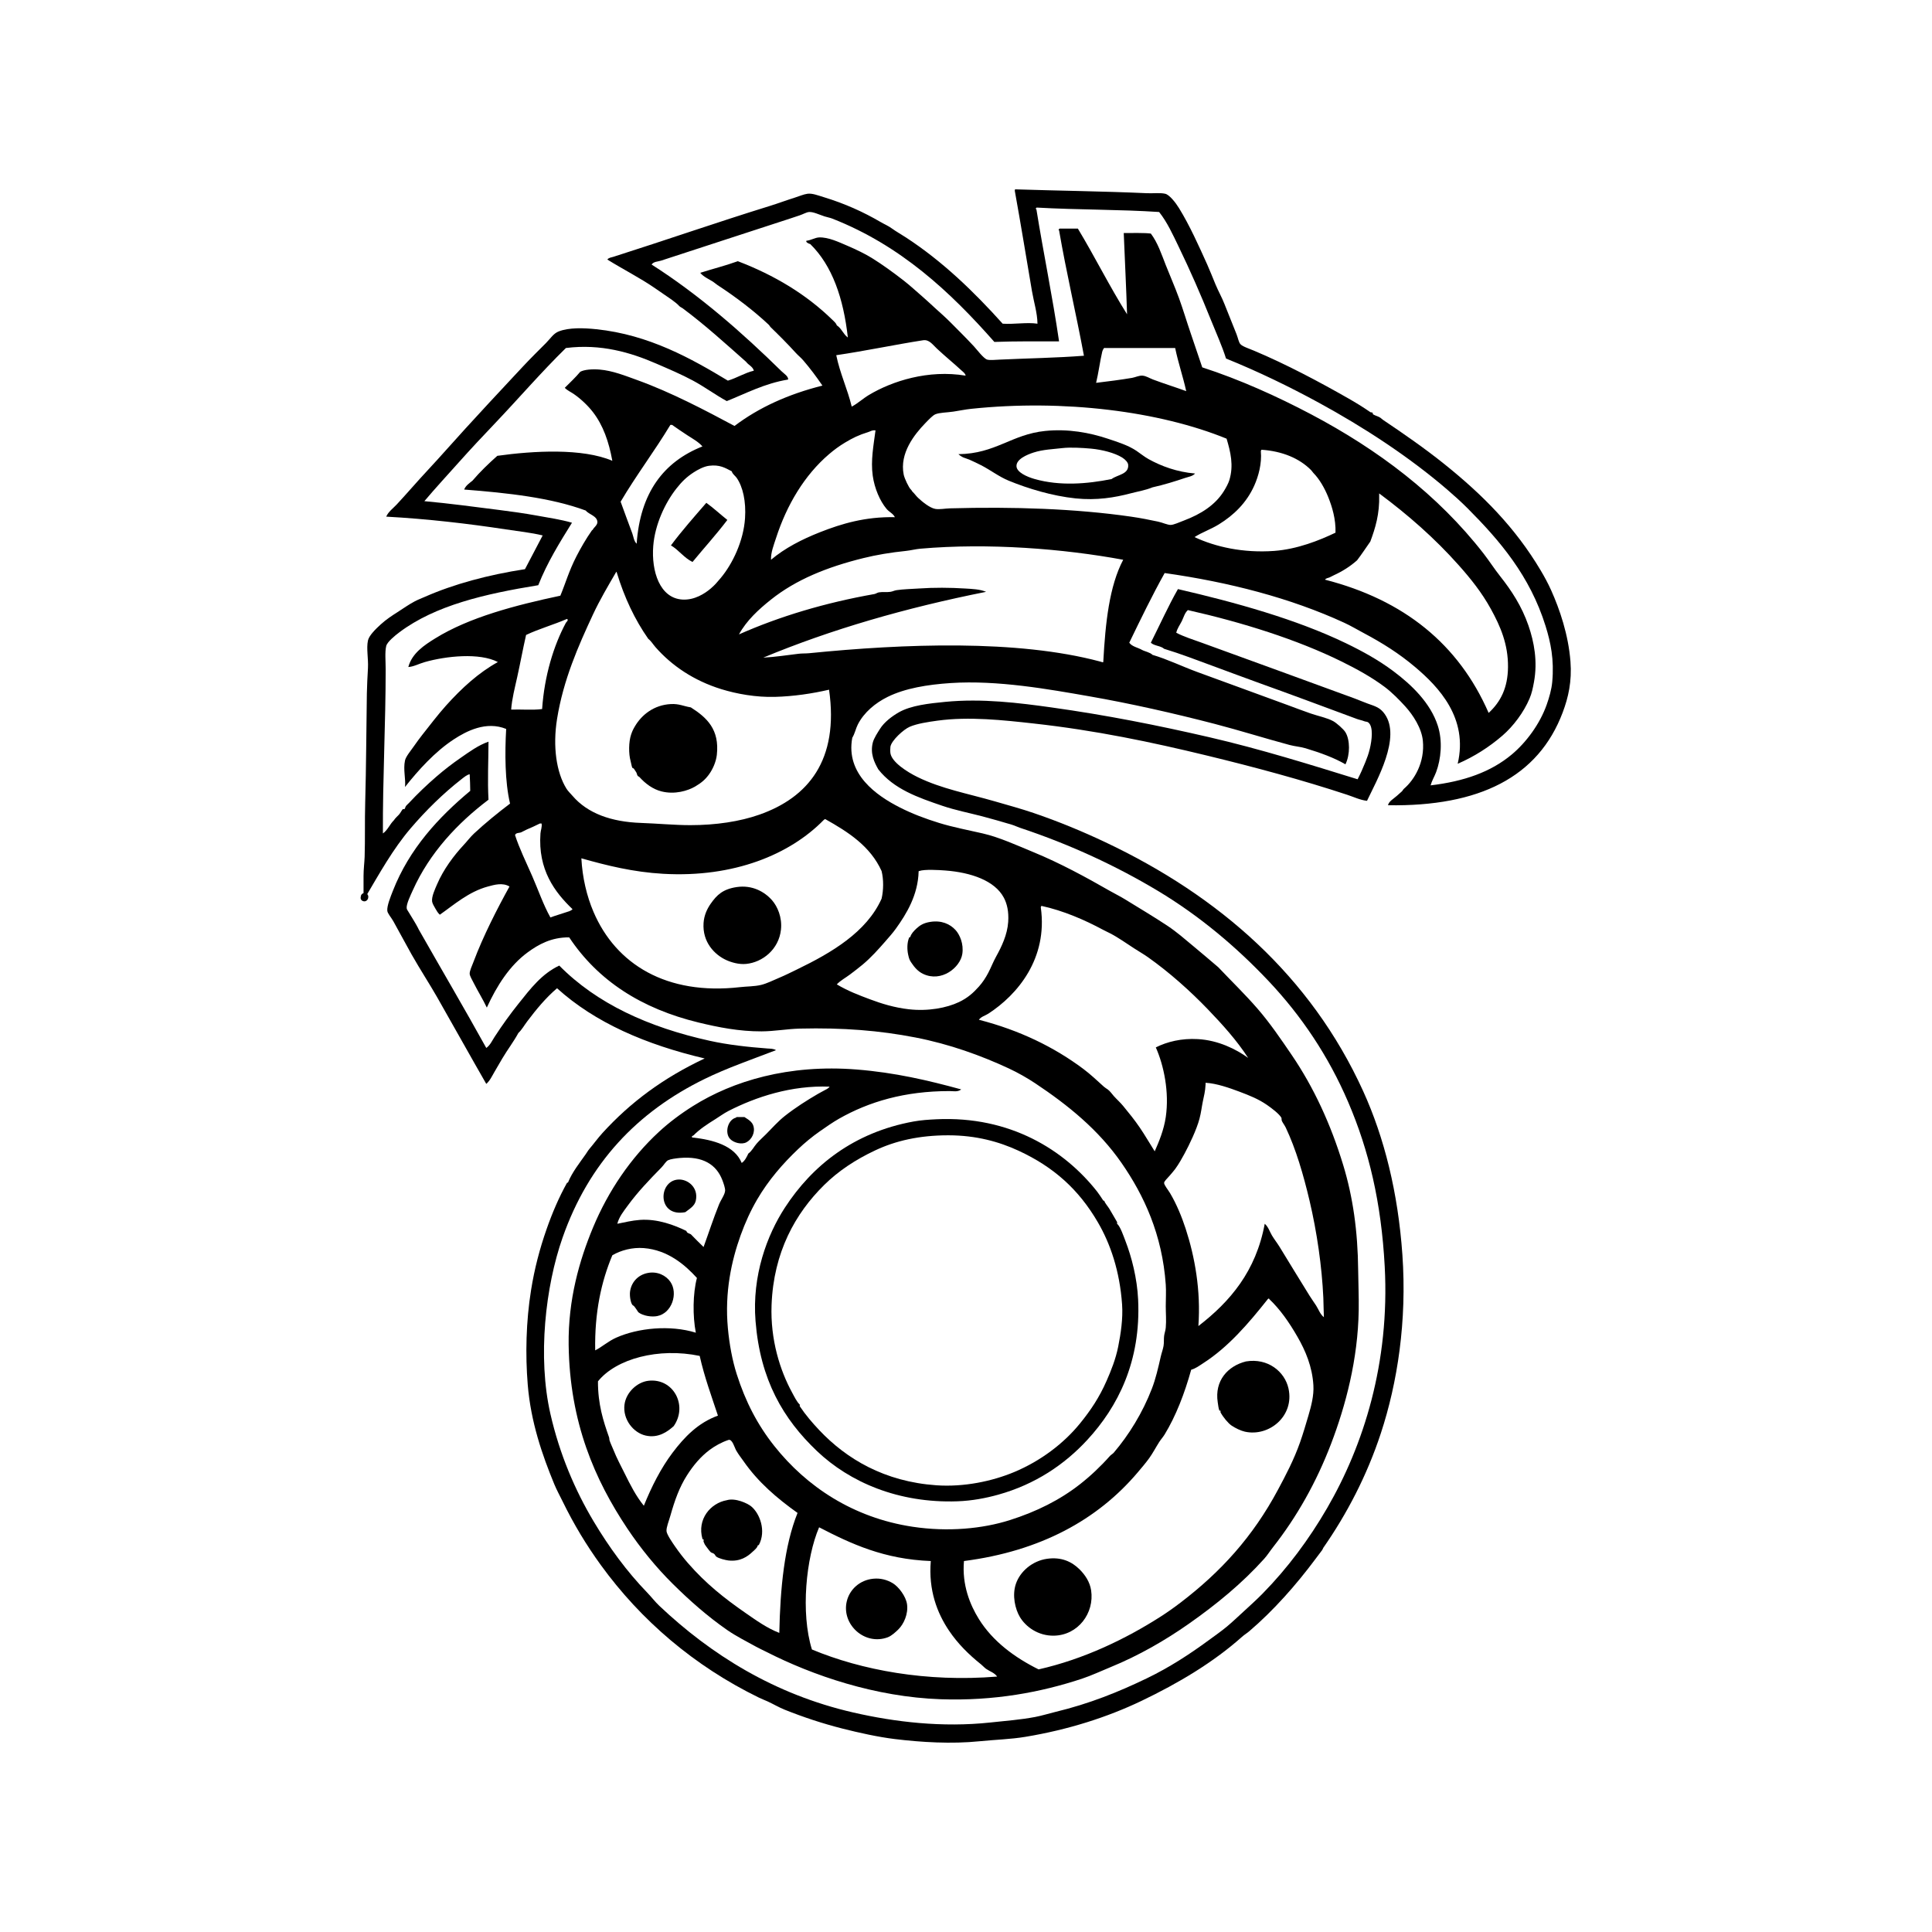 <?xml version="1.0" encoding="iso-8859-1"?>
<!-- Generator: Adobe Illustrator 26.0.1, SVG Export Plug-In . SVG Version: 6.00 Build 0)  -->
<svg version="1.1" id="Layer_1" xmlns="http://www.w3.org/2000/svg" xmlns:xlink="http://www.w3.org/1999/xlink" x="0px" y="0px"
	 viewBox="0 0 1000 1000" style="enable-background:new 0 0 1000 1000;" xml:space="preserve">
<g>
</g>
<g>
	<g>
		<path style="fill-rule:evenodd;clip-rule:evenodd;" d="M188.167,464.296c0-3.384,0-7.079,0-10.873
			c0-3.57,0.477-7.105,0.571-10.016c0.285-8.885,0.015-18.31,0.291-28.046c0.509-18.455,0.565-37.309,0.856-56.377
			c0.062-4.1,0.337-8.771,0.571-13.161c0.265-4.946-0.892-10.178,0-14.308c0.566-2.616,4.105-6.031,6.586-8.298
			c2.797-2.569,5.901-4.588,8.584-6.295c3.244-2.071,6.15-4.162,9.155-5.725c1.614-0.841,3.462-1.546,5.153-2.288
			c14.921-6.565,32.68-11.376,51.794-14.308c3.062-5.813,6.082-11.667,9.16-17.459c-6.02-1.468-12.601-2.143-19.176-3.15
			c-19.265-2.938-40.413-5.413-61.81-6.581c1.147-2.605,3.581-4.297,5.439-6.295c5.418-5.833,10.649-11.963,16.312-18.029
			c6.357-6.819,12.684-14.064,19.171-21.174c7.867-8.631,16.208-17.599,24.895-26.899c3.394-3.638,7.095-7.655,11.163-11.734
			c1.677-1.681,3.758-3.726,5.719-5.724c2.47-2.512,3.856-4.935,6.586-6.01c5.361-2.107,13.078-1.806,19.456-1.142
			c27.324,2.839,49.293,15.253,68.111,26.613c4.764-1.432,8.475-3.929,13.447-5.153c-0.633-2.227-2.813-2.906-4.007-4.578
			c-10.655-9.419-21.237-19.083-32.909-27.76c-0.566-0.42-1.178-0.55-1.718-1.142c-1.894-2.086-5.709-4.51-8.298-6.295
			c-1.51-1.049-3.093-2.133-4.577-3.15c-7.385-5.07-16.198-9.549-24.325-14.594c0.675-0.991,2.123-1.105,3.15-1.432
			c27.008-8.584,53.528-17.832,80.982-26.328c4.136-1.277,8.335-2.86,12.881-4.292c2.258-0.711,4.614-1.749,6.581-2.004
			c2.455-0.316,5.237,0.784,8.298,1.718c11.086,3.378,20.614,7.702,29.478,12.876c1.977,1.157,4.033,1.988,6.005,3.436
			c1.946,1.422,4.863,3.083,7.157,4.577c19.098,12.456,35.306,28.206,50.081,44.643c6.233,0.394,12.31-0.82,18.024,0
			c-0.094-5.673-1.889-11.205-2.86-16.882c-2.922-17.08-5.761-34.678-8.869-51.8c-0.026-0.405-0.047-0.81,0.285-0.856
			c21.89,0.732,45.405,0.97,68.106,2.003c3.197,0.146,6.757-0.332,9.445,0.285c2.18,0.503,5.361,4.526,7.152,7.442
			c5.594,9.088,10.291,19.638,14.599,29.188c1.407,3.124,2.787,6.695,4.292,10.302c1.417,3.41,3.311,6.741,4.578,10.016
			c1.816,4.697,4.281,10.546,6.295,15.741c0.815,2.102,1.121,4.157,2.004,5.148c1.095,1.24,4.609,2.361,7.157,3.436
			c16.685,7.032,33.583,16.026,48.644,24.61c3.815,2.174,7.764,4.587,11.449,7.156c0.229,0.156,0.903,0.078,1.147,0.285
			c0.182,0.151,0.068,0.727,0.285,0.857c1.131,0.7,2.569,0.97,3.721,1.718c0.457,0.301,0.966,0.831,1.427,1.147
			c10.649,7.147,21.693,14.807,31.767,22.893c19.851,15.927,36.619,32.805,49.791,54.944c1.884,3.166,3.815,6.68,5.439,10.302
			c4.484,9.99,8.953,23.1,10.017,36.915c0.794,10.317-1.09,18.574-4.007,26.328c-12.632,33.568-43.21,48.805-90.427,48.079
			c0.364-2.014,2.86-3.317,4.577-4.868c0.836-0.757,1.697-1.5,2.574-2.288c0.436-0.394,0.67-1.028,1.147-1.432
			c5.252-4.479,10.873-13.593,9.726-24.896c-0.644-6.384-4.982-13.156-9.155-17.744c-2.979-3.269-6.939-7.292-10.587-10.011
			c-6.835-5.091-14.329-9.227-22.321-13.166c-23.11-11.392-51.276-20.23-79.554-26.613c-1.651,1.464-2.169,3.747-3.15,5.724
			c-0.966,1.951-2.377,3.783-2.86,6.01c4.136,2.128,8.729,3.539,13.162,5.148c25.855,9.388,52.443,19.062,79.269,28.902
			c2.06,0.758,4.416,1.816,6.581,2.58c4.313,1.515,6.523,2.149,8.874,5.433c8.636,12.092-4.152,34.378-9.16,44.928
			c-3.508-0.384-6.876-2.014-10.301-3.145c-23.053-7.608-47.606-14.236-72.689-20.318c-28.269-6.856-57.404-13.021-89.856-16.597
			c-15.159-1.671-33.142-3.679-49.505-1.432c-5.039,0.69-10.462,1.516-14.308,3.15c-3.176,1.344-9.419,7.043-10.016,10.302
			c-0.088,0.483-0.156,2.486,0,3.43c0.783,4.692,8.719,9.705,14.022,12.305c12.419,6.098,25.97,8.522,40.066,12.596
			c6.98,2.014,13.712,3.856,20.027,6.01c12.954,4.411,25.425,9.591,37.206,15.165c58.707,27.776,106.241,69.222,133.352,128.775
			c10.956,24.07,18.06,52.495,20.318,84.708c2.413,34.377-2.558,66.3-11.158,92.431c-7.219,21.927-17.593,41.772-29.764,59.236
			c-0.223,0.322-0.295,0.784-0.571,1.147c-0.939,1.224-2.299,3.051-3.436,4.577c-9.923,13.312-21.574,26.603-34.341,37.491
			c-1.183,1.007-2.553,1.816-3.721,2.86c-14.744,13.161-32.841,23.992-52.08,33.194c-17.723,8.475-37.932,14.926-60.098,18.6
			c-7.639,1.272-15.57,1.464-23.748,2.289c-14.454,1.464-30.028,0.529-43.787-1.142c-8.641-1.048-18.689-3.28-27.184-5.439
			c-10.323-2.621-20.167-5.89-29.764-9.726c-3.067-1.23-5.906-2.927-8.869-4.297c-1.542-0.706-3.114-1.287-4.578-2.004
			c-33.355-16.27-61.006-39.915-81.848-68.676c-7.328-10.12-13.883-20.894-19.742-32.914c-1.432-2.932-3.036-5.823-4.292-8.869
			c-6.181-14.978-12.149-32.089-13.738-51.509c-1.271-15.57-0.892-32.685,1.718-48.935c1.811-11.283,4.51-21.46,8.013-31.482
			c2.984-8.542,6.388-16.477,10.587-24.034c0.094-0.171,0.451,0.01,0.571-0.291c2.06-5.143,5.958-10.037,9.16-14.594
			c0.675-0.96,1.126-1.837,2.004-2.86c1.993-2.33,4.375-5.594,6.581-8.013c14.521-15.948,31.487-28.539,52.941-38.633
			c-30.413-7.172-56.688-18.481-76.409-36.344c-5.834,4.982-10.722,10.899-15.45,17.173c-1.52,2.014-2.729,4.26-4.583,6.009
			c-2.449,4.541-5.631,8.641-8.298,13.162c-1.329,2.252-2.668,4.609-4.007,6.866c-1.298,2.195-2.351,4.624-4.292,6.295
			c-8.05-13.992-16.737-29.623-25.466-44.928c-3.939-6.897-8.797-14.324-13.167-22.031c-2.984-5.273-6.113-11.246-9.44-17.173
			c-1.147-2.04-2.995-4.059-3.15-5.439c-0.28-2.506,1.76-7.473,2.865-10.301c8.548-21.87,23.691-38.135,40.06-51.794
			c-0.036-3.073-0.109-5.231-0.285-8.584c-1.271,0.14-2.87,1.464-4.292,2.574c-9.409,7.349-18.398,16.166-26.328,25.466
			c-9.175,10.764-16.146,23.385-23.463,35.774l-0.337-0.431L188.167,464.296z M626.861,165.82
			c-5.361-13.379-10.95-26.089-16.883-38.343c-2.989-6.176-5.844-12.502-10.016-17.744c-20.199-1.349-42.24-1.09-63.243-2.289
			c-0.348-0.088-0.986,0.825-0.285,0.856c3.705,23.006,8.33,45.089,11.734,68.397c-11.246,0.01-22.633-0.12-33.485,0.285
			c-22.845-25.928-48.514-49.936-83.846-63.814c-1.345-0.53-2.647-0.701-4.007-1.147c-2.88-0.944-5.839-2.408-8.014-2.288
			c-1.396,0.078-3.041,1.115-4.863,1.718c-1.655,0.54-3.576,1.204-5.153,1.718c-22.768,7.359-44.902,14.692-66.673,21.745
			c-1.614,0.525-3.758,0.41-4.868,2.004c24.709,15.746,47.009,35.369,67.25,55.23c1.287,1.261,3.539,2.574,3.435,4.292
			c-12.263,2.045-21.543,7.074-31.767,11.163c-5.88-3.207-11.371-7.307-17.453-10.587c-6.082-3.28-12.58-6.01-19.171-8.874
			c-13.021-5.652-28.482-10.302-46.646-8.013c-12.824,12.564-24.533,26.208-36.92,39.209c-6.171,6.477-12.362,13.068-18.315,19.742
			c-6.036,6.773-12.165,13.379-18.024,20.318c12.678,1.147,25.923,2.927,38.918,4.583c6.404,0.815,12.902,1.718,19.172,2.86
			c6.238,1.136,12.513,2.034,18.315,3.721c-6.363,10.234-12.736,20.458-17.453,32.337c-27.833,4.531-53.273,10.447-71.832,24.325
			c-2.419,1.811-6.358,5.05-6.866,7.152c-0.753,3.104-0.285,7.904-0.285,12.02c0,28.357-1.568,56.875-1.433,84.994
			c2.486-1.713,3.591-4.806,5.725-6.871c0.67-1.116,1.78-1.962,2.574-2.86c0.841-0.955,1.359-2.133,2.003-2.86
			c0.125-0.145,0.732,0.14,0.856,0c0.374-0.426,0.488-1.271,0.862-1.718c0.488-0.587,0.954-0.919,1.432-1.433
			c4.588-4.92,9.269-9.383,14.308-13.737c3.986-3.441,8.132-6.654,12.59-9.726c4.422-3.057,8.953-6.42,14.308-8.304
			c-0.031,10.214-0.555,20.007,0,30.049c-15.964,12.061-30.49,27.491-39.204,46.932c-1.168,2.605-3.321,6.996-3.15,9.16
			c0.057,0.721,0.488,1.204,1.147,2.289c1.546,2.558,3.576,5.781,4.577,7.728c0.218,0.425,0.369,0.789,0.571,1.142
			c11.833,20.811,23.671,40.932,34.912,61.24c1.998-1.396,3.036-3.783,4.292-5.724c4.053-6.233,8.096-11.828,12.596-17.453
			c5.896-7.38,11.802-15.201,20.889-19.462c19.368,19.654,46.184,31.933,77.837,38.918c9.383,2.076,19.638,3.223,30.049,4.007
			c1.359,0.104,3.052,0.042,4.292,0.862c-13.053,5.003-25.524,9.305-36.915,14.879c-34.964,17.111-60.004,43.521-73.545,82.129
			c-8.874,25.295-13.016,61.842-6.295,91.289c4.77,20.899,12.777,39.526,22.321,55.521c8.076,13.54,17.22,26.021,27.755,36.915
			c2.201,2.273,4.089,4.78,6.295,6.866c26.593,25.14,59.387,45.816,100.448,55.23c21.356,4.899,45.945,7.857,70.965,5.154
			c7.749-0.841,15.57-1.412,23.183-2.865c3.44-0.654,6.876-1.749,10.301-2.574c17.827-4.287,32.945-10.426,47.502-17.453
			c11.661-5.631,22.186-12.492,32.053-19.747c3.155-2.325,6.414-4.583,9.16-6.871c3.01-2.512,5.875-5.236,8.584-7.722
			c3.477-3.202,6.737-6.114,10.017-9.445c12.907-13.135,24.05-28.093,33.479-44.357c18.745-32.333,32.442-75.013,29.764-125.054
			c-1.78-33.199-8.221-60.113-18.891-84.993c-10.291-24.003-24.299-44.762-41.207-62.672
			c-16.742-17.734-35.857-33.817-57.233-46.646c-21.507-12.902-45.468-24.055-71.256-32.623c-1.557-0.514-3.021-1.261-4.578-1.718
			c-5.174-1.516-10.037-2.953-15.17-4.292c-6.876-1.79-13.893-3.155-20.603-5.433c-12.539-4.266-25.14-8.626-33.194-18.891
			c-2.071-3.664-4.235-8.096-2.865-13.732c0.591-2.424,2.673-5.465,3.721-7.157c2.221-3.571,6.301-6.617,9.731-8.584
			c6.326-3.623,15.694-4.619,24.039-5.439c19.073-1.869,38.306,0.534,54.945,2.864c28.772,4.022,55.193,9.29,81.843,15.45
			c26.473,6.124,52.526,14.272,76.695,21.751c1.469-2.844,2.813-5.896,4.006-8.869c0.97-2.429,1.619-4.111,2.289-6.871
			c1.012-4.178,2.076-11.604-0.861-13.738c-0.529-0.384-1.334-0.29-2.004-0.571c-1.168-0.493-2.564-0.716-3.716-1.142
			c-16.379-6.062-34.725-12.928-49.796-18.315c-8.382-3-16.592-6.129-24.896-9.16c-8.272-3.021-16.545-6.259-25.181-8.87
			c-1.738-1.604-5.195-1.484-6.871-3.15c4.665-9.259,8.968-18.88,14.022-27.755c29.613,6.845,61.126,15.554,86.997,28.04
			c8.828,4.266,16.873,8.755,24.325,14.308c9.762,7.281,19.405,16.654,23.178,28.331c2.606,8.054,1.635,17.386-0.856,24.039
			c-0.898,2.393-2.237,4.526-2.865,6.871c17.23-2.04,31.154-6.882,42.068-16.026c7.396-6.197,14.485-15.704,18.03-25.757
			c1.287-3.648,2.507-7.852,2.86-11.734c1.075-11.636-0.82-20.51-3.43-28.902c-8.107-26.043-23.748-44.305-40.351-60.954
			c-3.363-3.368-7.027-6.669-10.587-9.731c-19.954-17.147-43.371-32.369-66.393-44.928c-15.346-8.366-31.591-16.239-48.079-22.892
			C632.451,178.816,629.482,172.359,626.861,165.82z"/>
	</g>
	<g>
		<path style="fill-rule:evenodd;clip-rule:evenodd;" d="M548.454,118.318c3.145,0,6.295,0,9.445,0
			c8.761,14.511,16.468,30.08,25.466,44.357c-0.404-13.192-1.183-28.705-1.718-42.069c4.681,0.052,10.644-0.166,14.023,0.285
			c3.591,4.754,5.496,10.639,7.728,16.311c2.242,5.704,4.748,11.329,6.866,17.173c2.153,5.932,3.954,12.035,6.01,18.029
			c2.04,5.927,4.043,11.859,6.01,17.739c19.389,6.285,38.7,14.993,56.377,24.325c34.502,18.221,65.495,41.487,89.286,72.118
			c2.844,3.664,5.459,7.774,8.584,11.729c5.818,7.375,11.096,15.372,14.594,25.472c2.948,8.511,4.811,18.59,2.864,29.188
			c-0.622,3.373-1.136,5.849-2.294,8.584c-3.01,7.152-8.439,14.355-14.018,19.176c-6.825,5.896-14.552,10.857-23.183,14.594
			c5.584-23.665-9.84-39.78-22.036-50.082c-8.283-6.996-16.851-12.404-26.899-17.739c-3.29-1.749-6.404-3.623-9.731-5.153
			c-27.776-12.803-59.62-21.035-93.001-25.752c-6.487,11.635-12.403,23.842-18.315,36.053c1.391,2.03,4.516,2.528,6.581,3.721
			c1.298,0.753,4.261,1.287,5.439,2.574c7.696,2.252,15.112,5.906,23.178,8.874c15.289,5.626,31.128,11.34,46.932,17.168
			c3.809,1.406,7.816,2.937,11.734,4.292c4.017,1.391,8.522,2.232,11.734,4.007c1.635,0.908,5.278,4.043,6.295,5.725
			c2.413,3.986,2.46,11.542,0,16.597c-5.786-3.394-12.866-5.947-20.603-8.298c-2.668-0.81-5.511-0.97-8.304-1.718
			c-12.279-3.29-26.121-7.623-38.628-10.873c-21.076-5.475-43.553-10.577-64.961-14.308c-20.957-3.654-47.523-8.47-71.832-6.871
			c-12.02,0.794-23.567,2.689-32.623,7.157c-6.321,3.124-12.232,7.972-15.45,14.308c-1.085,2.133-1.484,4.583-2.865,6.866
			c-3.519,18.834,12.648,29.986,24.61,36.058c6.664,3.378,13.291,5.838,20.318,8.013c7.162,2.216,14.661,3.617,22.607,5.439
			c8.62,1.972,18.019,6.311,26.328,9.725c13.758,5.662,27.215,12.995,39.495,20.033c2.59,1.484,5.195,2.735,7.728,4.297
			c7.126,4.396,14.91,9.004,22.031,13.732c4.842,3.218,9.15,7.006,13.452,10.587c4.375,3.649,8.667,7.266,12.876,10.878
			c6.866,7.25,13.883,14.023,20.318,21.46c6.462,7.463,12.077,15.709,17.744,24.039c11.267,16.571,20.1,35.545,26.613,56.948
			c4.987,16.394,7.536,34.066,7.728,54.373c0.067,6.856,0.39,13.722,0.285,20.603c-0.389,25.612-6.788,49.568-14.308,69.253
			c-7.66,20.048-17.77,37.875-30.049,53.512c-1.614,2.056-2.901,4.141-4.577,6.01c-11.329,12.611-24.641,23.572-39.204,33.77
			c-11.947,8.361-25.575,16.281-40.351,22.321c-4.925,2.014-9.803,4.328-14.879,6.009c-21.169,6.991-45.307,11.542-72.974,10.587
			c-33.812-1.168-66.222-12.258-90.432-24.61c-1.671-0.857-3.373-1.593-5.148-2.58c-4.603-2.543-10.395-5.47-14.879-8.584
			c-10.198-7.074-19.478-15.263-28.331-24.034c-8.439-8.361-16.576-18.289-23.468-28.622c-16.675-25.01-29.79-54.639-30.334-95.005
			c-0.317-23.421,5.594-43.844,12.591-60.669c7.997-19.218,19.716-36.24,34.056-49.505c5.257-4.868,11.298-9.409,17.744-13.452
			c20.583-12.922,49.454-21.699,84.703-18.886c19.773,1.578,36.91,5.6,54.088,10.302c-1.754,1.453-4.188,0.856-6.01,0.856
			c-23.365,0-41.809,5.554-57.234,14.308c-3.103,1.764-6.793,4.323-10.016,6.581c-3.841,2.699-7.593,5.771-11.158,9.16
			c-7.868,7.468-15.32,16.011-21.18,26.042c-3.322,5.688-6.191,11.927-8.584,18.6c-4.702,13.109-8.319,29.426-6.581,48.079
			c0.773,8.288,2.273,16.504,4.577,23.748c4.541,14.278,10.779,26.266,19.462,37.201c16.654,20.988,40.792,37.133,71.542,41.783
			c18.304,2.767,36.22,1.054,50.362-3.435c13.789-4.375,25.918-10.421,36.344-18.6c5.444-4.266,10.686-9.212,15.455-14.594
			c0.555-0.628,1.464-1.08,2.003-1.718c7.795-9.155,14.905-20.609,19.742-33.194c1.92-4.987,3.192-10.468,4.583-16.597
			c0.405-1.801,1.137-3.695,1.427-5.439c0.296-1.77,0.088-3.529,0.291-5.153c0.182-1.464,0.722-2.771,0.857-4.292
			c0.342-3.742,0-7.557,0-11.158c0-3.768,0.254-7.551,0-11.158c-1.812-25.819-11.2-46.096-22.893-62.963
			c-11.895-17.152-27.745-29.966-44.642-41.207c-4.178-2.776-8.947-5.496-13.738-7.728c-14.226-6.627-30.682-12.601-48.364-16.021
			c-18.471-3.576-37.289-5.122-59.807-4.583c-6.487,0.156-13.027,1.396-19.747,1.432c-11.604,0.062-22.617-2.154-32.623-4.577
			c-29.639-7.188-52.09-21.704-66.964-44.072c-9.238-0.099-15.938,3.69-21.46,7.728c-9.321,6.814-16.036,17.339-21.179,28.617
			c-2.045-4.329-4.536-8.273-6.866-12.876c-0.716-1.422-1.931-3.456-2.004-4.583c-0.098-1.49,1.173-4.074,2.004-6.295
			c4.962-13.255,12.461-27.848,18.6-38.918c-3.602-2.154-7.847-0.893-11.158,0c-10.068,2.714-17.765,9.627-24.901,14.594
			c-0.929-0.805-1.702-2.092-2.288-3.145c-0.618-1.121-1.578-2.59-1.713-3.721c-0.311-2.543,1.495-6.342,2.574-8.869
			c3.285-7.697,8.719-14.942,13.737-20.318c1.869-2.008,3.519-4.224,5.434-6.009c5.636-5.252,12.414-10.774,18.6-15.455
			c-2.678-11.304-2.709-26.266-2.004-38.633c-10.322-4.214-20.52,1.069-27.184,5.439c-9.684,6.352-18.31,15.906-25.181,24.61
			c0.483-4.063-1.027-8.921,0-13.737c0.426-1.998,3.047-5.149,4.863-7.728c1.282-1.816,2.579-3.633,4.007-5.434
			c3.793-4.785,8.096-10.478,12.305-15.17c8.226-9.165,16.976-17.131,26.899-22.607c-9.497-4.956-26.841-3.104-37.771,0
			c-3.171,0.903-5.87,2.434-8.584,2.574c1.91-7.131,8.221-11.293,14.018-14.879c17.546-10.847,41.264-17.064,64.675-22.036
			c2.693-6.461,4.385-12.674,8.298-20.318c2.097-4.089,4.951-9.108,8.013-13.446c0.192-0.27,0.358-0.135,0.571-0.576
			c0.441-0.903,2.299-2.195,2.288-3.716c-0.01-3.223-4.541-4.038-6.005-6.01c-17.967-6.648-40.127-9.098-62.957-10.878
			c0.851-2.107,2.662-3.249,4.292-4.577c3.954-4.629,8.335-8.838,12.876-12.876c18.808-2.626,44.093-4.027,59.522,2.574
			c-1.822-10.017-4.785-18.377-10.016-25.181c-2.527-3.295-6.254-6.871-10.011-9.445c-1.521-1.038-3.228-1.739-4.583-3.145
			c2.714-2.73,5.537-5.34,8.013-8.304c2.128-1.152,6.227-1.458,10.016-1.142c6.783,0.566,13.244,3.197,19.462,5.434
			c17.578,6.342,35.317,15.704,50.362,23.754c12.59-9.539,27.807-16.452,45.504-20.889c-3.114-4.578-6.352-8.921-10.017-13.167
			c-1.147-1.323-2.553-2.434-3.721-3.716c-4.302-4.733-8.48-8.906-13.161-13.452c-0.322-0.311-0.498-0.805-0.861-1.147
			c-7.816-7.333-17.194-14.469-26.613-20.603c-0.805-0.524-1.427-1.168-2.289-1.713c-2.06-1.308-4.868-2.475-6.581-4.583
			c6.446-2.044,13.218-3.757,19.456-6.009c19,7.25,35.514,17.23,48.935,30.334c0.835,0.815,1.925,1.681,2.288,2.864
			c2.46,1.546,3.379,4.635,5.725,6.295c-2.284-20.323-8.044-37.169-19.457-48.364c-0.95-0.233-2.434-1.007-2.003-1.718
			c2.325-0.208,4.5-1.645,6.581-1.718c4.847-0.171,10.172,2.408,14.594,4.292c4.598,1.962,9.113,4.157,12.59,6.295
			c5.501,3.389,11.345,7.66,16.597,11.734c3.467,2.694,6.576,5.641,10.017,8.584c2.112,1.806,4.141,3.799,6.295,5.724
			c2.59,2.315,5.647,5.044,8.298,7.728c3.4,3.441,7.821,7.795,11.734,12.019c1.427,1.536,5.06,6.368,6.871,6.866
			c1.432,0.4,4.401,0.104,6.581,0c14.448-0.685,28.938-0.877,43.495-2.003c-4.069-21.875-9.061-42.826-12.876-64.961
			C547.587,119.262,548.225,118.349,548.454,118.318z M497.801,191.863c-4.494-4.137-8.278-7.147-12.876-11.444
			c-2.289-2.143-4.001-4.785-7.157-4.297c-14.049,2.174-29.987,5.537-44.928,7.728c1.972,9.57,5.761,17.323,8.013,26.613
			c3.062-1.588,5.688-4.1,8.874-6.01c12.092-7.245,30.765-13.229,50.077-10.017C499.643,193.29,498.523,192.527,497.801,191.863z
			 M571.917,180.129c-0.576-0.436-1.297,1.453-1.427,2.003c-1.095,4.65-1.972,11.246-3.15,16.026
			c6.093-0.721,12.606-1.562,18.606-2.574c1.801-0.307,3.529-1.282,5.433-1.147c1.843,0.135,3.586,1.308,5.439,2.004
			c5.849,2.205,11.672,3.986,17.168,6.01c-1.697-7.65-4.12-14.573-5.724-22.321C596.148,180.129,584.035,180.129,571.917,180.129z
			 M502.664,211.61c-2.932,0.306-6.051,0.96-9.155,1.432c-3.456,0.525-7.24,0.467-9.445,1.427c-1.323,0.576-3.472,2.839-5.149,4.577
			c-5.61,5.818-13.405,15.554-11.163,26.619c0.416,2.034,2.662,6.763,3.721,7.722c0.436,0.394,0.571,0.882,0.862,1.147
			c0.98,0.893,1.77,2.128,2.859,3.145c2.081,1.957,5.974,5.19,8.87,5.725c2.159,0.4,5.013-0.208,7.728-0.285
			c32.577-0.908,64.94,0.166,93.577,4.292c4.998,0.721,9.497,1.625,14.023,2.579c2.335,0.488,4.899,1.749,6.58,1.713
			c1.531-0.031,4.443-1.37,6.871-2.289c8.854-3.347,16.166-8.06,20.604-15.165c1.183-1.894,2.361-4.079,2.859-5.724
			c2.325-7.629,0.628-14.558-1.427-21.465C600.113,212.866,550.675,206.576,502.664,211.61z M355.86,225.347
			c-2.689-1.754-5.423-3.607-8.008-5.439c-0.291,0-0.576,0-0.861,0c-8.21,13.633-17.656,26.032-25.757,39.775
			c1.915,5.429,4.121,11.117,6.01,16.311c0.659,1.806,0.835,4.059,2.289,5.439c1.811-26.328,13.903-42.38,34.055-50.367
			C361.511,228.695,358.564,227.107,355.86,225.347z M449.438,223.629c-4.967,1.516-8.112,3.098-12.02,5.434
			c-3.067,1.842-5.641,3.742-8.298,6.01c-12.658,10.81-21.88,26.188-27.469,43.501c-1.178,3.638-2.709,7.406-2.574,11.158
			c7.172-6.036,15.912-10.546,25.466-14.308c11.054-4.349,23.401-8.06,38.633-7.728c-0.809-1.837-2.901-2.636-4.292-4.292
			c-3.441-4.085-6.233-10.634-7.157-17.168c-1.111-7.919,0.441-15.756,1.433-23.468C451.28,222.56,450.657,223.256,449.438,223.629z
			 M687.53,257.394c-1.935-4.853-4.681-9.528-7.722-12.59c-0.405-0.405-0.706-0.986-1.147-1.432
			c-6.088-6.166-14.993-9.861-25.757-10.587c-0.015,0.368-0.363,0.4-0.285,0.861c0.545,6.3-1.204,12.767-3.43,17.739
			c-4.007,8.927-10.634,15.3-18.32,20.033c-4.198,2.59-8.76,4.121-12.59,6.581c10.8,5.065,25.155,8.324,41.212,7.157
			c12.009-0.877,23.494-5.481,31.762-9.446C691.469,268.656,689.471,262.252,687.53,257.394z M367.023,241.083
			c-2.813,0.348-6.025,2.138-8.013,3.436c-3.581,2.33-6.072,4.743-8.869,8.298c-5.953,7.546-11.143,18.72-12.02,29.764
			c-1.043,13.063,3.358,27.096,15.165,27.755c6.181,0.348,11.522-3.103,14.594-5.724c2.169-1.842,3.311-3.239,5.153-5.434
			c6.228-7.437,11.812-19.275,12.59-30.905c0.587-8.75-1.11-16.265-4.292-20.894c-0.799-1.157-2.175-1.925-2.574-3.431
			C375.234,242.131,372.535,240.403,367.023,241.083z M713.858,256.253c0.27,9.803-1.993,17.085-4.577,24.039
			c-2.289,3.239-4.458,6.607-6.866,9.726c-3.659,3.218-7.551,5.688-12.019,7.728c-0.799,0.364-1.49,0.815-2.289,1.147
			c-0.753,0.306-1.759,0.363-2.289,1.142c40.771,10.452,69.149,33.298,84.703,68.967c6.217-5.735,9.923-13.001,10.017-23.754
			c0.104-11.833-3.96-21.122-8.87-30.044c-4.717-8.569-10.473-15.72-16.597-22.607c-12.518-14.08-26.359-26.172-41.212-37.205
			C713.858,255.682,713.858,255.967,713.858,256.253z M476.342,284.008c-2.486,0.218-4.925,0.887-7.442,1.147
			c-7.941,0.815-15.258,2.044-22.036,3.721c-18.927,4.676-34.886,11.189-47.788,21.459c-6.461,5.143-12.58,10.764-16.597,18.03
			c21.014-9.305,44.56-16.374,70.109-20.889c0.726-0.13,1.51-0.722,2.289-0.862c1.946-0.342,3.996,0.016,6.01-0.285
			c1.074-0.16,2.044-0.69,3.15-0.856c3.493-0.529,7.448-0.587,11.443-0.861c8.195-0.555,16.135-0.488,24.04,0
			c3.69,0.233,7.66,0.348,10.873,1.718c-41.524,8.268-80.167,19.42-115.323,34.056c5.89-0.28,12.834-1.354,18.315-2.003
			c1.832-0.218,3.555-0.099,5.433-0.285c49.236-4.925,107.637-7.157,150.526,4.292c0.95,0.254,1.858,0.732,1.718,0
			c1.095-20.054,3.098-38.996,10.302-52.656C550.478,284.013,511.549,280.925,476.342,284.008z M306.925,318.063
			c-7.588,16.265-15.357,33.843-18.6,54.089c-2.284,14.256-0.353,27.677,4.868,36.054c0.835,1.344,2.205,2.626,3.145,3.721
			c7.779,9.077,20.006,13.494,35.488,14.023c8.247,0.281,17.334,1.147,25.466,1.147c13.317,0,25.69-1.889,35.773-5.439
			c25.119-8.844,41.295-28.082,36.054-64.675c-8.709,2.019-18.289,3.456-28.041,3.721c-9.757,0.265-19.752-1.526-27.76-4.007
			c-14.184-4.396-25.606-12.118-34.056-21.751c-1.261-1.438-2.179-3.088-3.721-4.292c-6.964-9.918-12.383-21.382-16.311-34.341
			c-0.015-0.172-0.041-0.337-0.285-0.285C314.679,303.366,310.48,310.45,306.925,318.063z M272.299,328.65
			c-1.702,7.484-2.973,14.521-4.577,21.751c-1.261,5.699-2.735,11.298-3.145,16.883c5.252-0.182,11.246,0.374,16.021-0.286
			c1.204-17.349,5.984-32.877,12.311-44.642c0.192-0.363,1.614-1.401,0.571-2.004C286.633,323.336,278.962,325.485,272.299,328.65z
			 M426.259,424.517c-17.36,17.702-46.324,29.847-82.99,27.76c-15.523-0.882-29.141-4.276-42.354-8.013
			c0.524,9.98,2.797,19.587,6.3,27.76c11.574,27.039,37.746,43.273,75.834,38.919c3.56-0.41,7.354-0.311,10.873-1.147
			c2.958-0.701,6.321-2.413,9.445-3.721c3.124-1.303,6.207-2.865,9.155-4.292c17.884-8.641,36.069-19.348,43.786-36.63
			c1.033-4.464,1.101-9.855,0-14.308c-5.828-12.866-17.21-20.178-29.192-26.899C426.779,424.086,426.467,424.252,426.259,424.517z
			 M279.456,426.234c-2.201,1.121-4.52,2.144-6.866,3.15c-0.944,0.405-1.837,0.986-2.864,1.432
			c-0.976,0.416-2.678,0.104-3.145,1.427c2.278,7.027,5.724,13.992,8.869,21.179c3.145,7.188,5.735,14.822,9.445,21.46
			c2.523-0.991,5.149-1.671,7.723-2.574c1.308-0.462,2.838-0.722,3.721-1.718c-9.217-8.812-17.962-20.432-16.597-39.204
			c0.125-1.723,0.934-3.42,0.571-5.154C280.026,426.234,279.741,426.234,279.456,426.234z M450.299,517.238
			c5.994,2.252,12.642,4.307,20.033,5.148c10.089,1.157,19.737-0.716,26.037-3.716c4.464-2.123,7.406-4.754,10.302-8.013
			c1.977-2.221,3.483-4.52,4.868-7.157c1.396-2.657,2.481-5.543,4.007-8.298c2.875-5.205,5.849-11.345,6.295-18.03
			c0.363-5.408-0.613-9.451-2.289-12.59c-4.676-8.745-16.861-13.006-30.334-14.023c-3.295-0.249-10.706-0.701-13.452,0.285
			c-0.172,0.015-0.337,0.047-0.286,0.285c-0.348,12.124-6.191,21.756-11.734,29.478c-1.666,2.325-3.56,4.427-5.433,6.581
			c-3.695,4.24-7.504,8.48-11.734,12.02c-2.138,1.79-4.406,3.498-6.581,5.153c-2.299,1.744-4.894,3.078-6.871,5.149
			C438.871,512.941,444.481,515.053,450.299,517.238z M625.148,522.386c-9.175-9.533-19.851-19.073-30.905-26.899
			c-2.258-1.599-4.697-2.979-7.157-4.577c-3.903-2.528-8.335-5.668-12.305-7.728c-1.458-0.753-2.86-1.386-4.007-2.004
			c-9.316-5.003-20.36-9.829-31.767-12.305c-0.015,0.368-0.363,0.4-0.285,0.861c3.69,26.432-12.102,45.177-27.184,54.944
			c-1.64,1.059-3.669,1.484-4.868,3.145c21.06,5.419,38.934,14.127,54.088,25.472c3.716,2.782,7.105,6.015,10.587,9.155
			c0.685,0.618,1.443,1.027,2.003,1.432c1.235,0.882,2.185,2.361,3.15,3.43c1.599,1.775,3.389,3.358,4.863,5.153
			c2.989,3.628,5.927,7.256,8.584,11.163c2.719,3.986,5.076,8.127,7.728,12.3c2.18-4.899,4.738-11.044,5.725-17.739
			c1.899-12.912-1.012-26.764-5.154-36.059c5.86-2.932,13.286-4.774,21.751-4.292c10.634,0.607,19.831,5.232,26.042,9.731
			C640.183,538.532,632.825,530.373,625.148,522.386z M684.956,671.77c-0.742-16.286-3.316-34.102-7.152-50.367
			c-3.186-13.488-7.053-26.686-12.305-37.771c-0.602-1.261-1.64-2.554-2.003-3.436c-0.281-0.664-0.037-1.292-0.291-1.718
			c-1.194-2.003-4.858-4.796-7.437-6.581c-4.427-3.062-9.16-4.935-14.308-6.871c-4.982-1.868-11.781-4.292-17.459-4.577
			c0,0.285,0,0.571,0,0.856c-0.145,3.498-0.877,6.176-1.432,8.875c-0.581,2.828-0.877,5.724-1.718,8.869
			c-1.494,5.646-5.221,13.395-7.722,18.029c-1.23,2.278-2.922,5.34-4.868,8.013c-0.747,1.028-1.879,2.268-2.86,3.436
			c-1.323,1.573-2.797,2.802-2.86,3.721c-0.072,1.069,2.05,3.576,3.145,5.433c3.4,5.756,6.046,12.305,8.013,18.315
			c4.723,14.454,7.909,31.949,6.581,50.367c16.442-12.658,29.81-28.378,34.341-52.941c1.869,1.557,2.522,4.006,3.721,6.009
			c1.235,2.071,2.761,3.97,4.007,6.01c5.122,8.381,10.463,17.152,15.455,25.181c1.116,1.806,2.398,3.529,3.43,5.153
			c1.277,2.014,2.06,4.453,4.007,6.009C685.075,678.771,685.122,675.397,684.956,671.77z M377.039,575.042
			c-2.455,1.256-4.557,2.865-6.871,4.292c-4.043,2.507-8.143,5.2-11.158,8.298c-0.021,0.021-1.661,0.722-0.571,1.147
			c10.603,1.152,21.781,4.146,25.466,13.161c1.661-1.1,2.533-2.999,3.436-4.863c1.873-1.349,2.813-3.446,4.292-5.149
			c1.484-1.712,3.254-3.249,4.863-4.868c3.109-3.119,6.155-6.617,9.731-9.44c5.397-4.266,11.423-8.102,17.173-11.449
			c1.049-0.613,2.045-1.142,3.145-1.718c0.955-0.498,2.19-1.007,2.865-2.003C409.538,561.678,391.192,567.797,377.039,575.042z
			 M372.171,623.406c1.012-2.491,3.031-5.044,3.15-7.157c0.068-1.204-0.779-3.742-1.433-5.433
			c-3.093-8.039-10.063-12.513-22.035-11.449c-2.009,0.181-4.806,0.565-6.005,1.147c-1.246,0.597-2.086,2.346-3.436,3.721
			c-6.519,6.643-12.383,12.798-17.459,19.742c-2.164,2.963-4.525,5.86-5.433,9.446c3.752-0.748,7.623-1.708,11.729-2.004
			c9.129-0.654,17.936,2.74,24.039,5.725c0.197,1.136,1.438,1.235,2.289,1.718c2.185,2.201,4.329,4.448,6.586,6.581
			C366.873,638.025,369.198,630.765,372.171,623.406z M333.253,646.012c-5.974-0.477-11.937,1.141-16.312,3.721
			c-5.714,13.649-9.222,29.499-8.869,49.22c3.508-1.775,6.757-4.754,10.873-6.581c11.256-5.008,27.854-6.715,41.212-2.574
			c-1.677-8.693-1.557-20.282,0.571-28.331C354.552,654.664,345.667,647.004,333.253,646.012z M506.671,838.03
			c7.214,11.594,18.569,19.919,30.91,26.043c23.546-5.324,45.068-15.777,62.958-27.184c3.638-2.32,7.214-4.863,10.587-7.442
			c20.78-15.881,37.294-33.947,50.362-58.38c3.918-7.312,8.215-15.398,11.449-24.61c1.51-4.292,2.948-9.139,4.292-13.732
			c1.459-4.977,2.906-10.39,2.58-15.741c-0.591-9.58-4.017-17.76-8.304-25.181c-4.266-7.395-8.906-14.085-14.594-19.462
			c0.088-0.581-0.825,0.057-0.856,0.285c-9.684,12.191-20.178,24.543-33.194,32.909c-1.936,1.246-3.95,2.787-6.301,3.436
			c-3.451,12.398-7.919,23.93-13.732,33.485c-0.835,1.37-1.961,2.584-2.864,4.001c-1.801,2.844-3.254,5.677-5.149,8.304
			c-1.847,2.554-3.986,5.05-6.009,7.437c-20.692,24.397-50.212,40.667-89.856,45.79C497.848,820.364,502.135,830.739,506.671,838.03
			z M309.505,714.98c-0.031,11.9,2.756,20.552,5.719,28.902c0.207,0.571,0.124,1.225,0.291,1.718
			c0.539,1.609,1.323,3.16,2.003,4.863c1.77,4.448,3.845,8.21,5.719,12.02c3.062,6.207,5.984,11.926,10.017,16.887
			c4.001-9.918,8.848-19.482,14.884-27.475c6.062-8.034,13.156-15.455,23.463-19.171c-3.337-10.109-6.98-19.924-9.44-30.905
			C340.918,697.386,318.929,703.256,309.505,714.98z M384.767,756.187c-0.939-1.349-2.47-3.254-3.721-5.433
			c-0.825-1.438-2.029-6.093-4.007-5.439c-3.643,1.21-7.146,3.213-9.731,5.149c-4.661,3.503-8.376,7.893-11.735,13.166
			c-3.887,6.108-6.326,12.876-8.584,20.889c-0.805,2.86-2.159,6.062-2.003,8.013c0.145,1.806,3.332,6.326,4.292,7.728
			c2.314,3.379,4.774,6.472,6.871,8.87c9.191,10.54,18.772,18.149,29.759,25.757c5.522,3.82,10.986,7.785,17.458,10.302
			c0.493-23.349,2.61-45.084,9.44-62.101C402.21,775.535,392.401,767.205,384.767,756.187z M423.971,790.528
			c-6.757,15.745-9.632,44.222-3.721,63.242c25.643,10.686,59.309,17.007,95.866,14.023c-1.344-1.982-3.809-2.667-5.724-4.006
			c-0.888-0.623-1.671-1.567-2.574-2.288c-6.394-5.112-12.035-10.696-16.597-17.459c-6.16-9.118-10.717-20.993-9.446-36.054
			C457.59,807.083,440.506,799.08,423.971,790.528z"/>
	</g>
	<g>
		<path style="fill-rule:evenodd;clip-rule:evenodd;" d="M618.563,245.089c-1.235,1.427-3.379,1.692-5.149,2.289
			c-5.2,1.759-11.018,3.57-16.882,4.868c-3.571,1.489-7.609,2.138-11.449,3.145c-8.065,2.123-17.438,3.71-28.331,2.579
			c-12.118-1.261-24.646-5.07-34.626-9.16c-5.008-2.055-9.326-5.444-14.308-8.013c-1.998-1.028-4.059-1.983-6.01-2.86
			c-0.991-0.446-2.127-0.706-3.145-1.147c-0.887-0.379-1.9-1.08-2.58-1.718c19.218-0.202,27.444-10.25,44.928-12.02
			c11.963-1.209,23.085,0.929,32.338,4.006c5.356,1.786,10.665,3.451,14.884,6.295c2.154,1.458,4.038,3.041,6.295,4.297
			C600.99,241.239,609.169,244.316,618.563,245.089z M583.937,240.512c-0.114-1.163-1.438-2.663-3.145-3.721
			c-3.872-2.387-10.323-4.043-16.027-4.578c-4.567-0.425-10.903-0.763-14.879-0.285c-4.681,0.561-9.974,0.701-14.884,2.289
			c-3.378,1.095-9.077,3.446-8.869,7.152c0.171,3.062,5.252,5.397,9.445,6.586c13.032,3.684,27.127,2.543,39.775,0
			C578.321,245.691,584.429,245.541,583.937,240.512z"/>
	</g>
	<g>
		<path style="fill-rule:evenodd;clip-rule:evenodd;" d="M376.469,269.128c-5.725,7.541-12.035,14.485-18.03,21.751
			c-4.422-2.164-7.032-6.134-11.163-8.584c5.751-7.707,12.077-14.828,18.315-22.036C369.4,263.031,372.82,266.196,376.469,269.128z"
			/>
	</g>
	<g>
		<path style="fill-rule:evenodd;clip-rule:evenodd;" d="M357.578,366.142c8.278,5.278,14.921,11.381,13.452,24.61
			c-0.4,3.586-2.123,7.411-4.007,10.016c-1.946,2.689-3.975,4.427-7.156,6.295c-3.867,2.273-10.603,4.292-17.453,2.574
			c-4.526-1.131-8.366-4.022-11.449-7.442c-0.218-0.239-0.659-0.332-0.856-0.571c-0.431-0.519-0.457-1.443-0.862-2.004
			c-0.348-0.488-0.643-0.934-1.142-1.718c-0.156-0.239-0.763-0.358-0.861-0.571c-0.28-0.607-0.529-2.263-0.856-3.436
			c-1.043-3.711-1.028-9.887,0.285-13.732c0.618-1.806,1.038-2.668,2.003-4.297c3.446-5.813,9.726-10.997,18.6-11.443
			C351.552,364.211,353.675,365.498,357.578,366.142z"/>
	</g>
	<g>
		<path style="fill-rule:evenodd;clip-rule:evenodd;" d="M381.331,459.143c7.982-1.188,14.417,2.387,18.315,6.871
			c2.74,3.15,5.268,8.76,4.577,15.165c-1.105,10.245-9.565,16.924-18.029,17.744c-3.779,0.368-7.686-0.81-10.302-2.004
			c-5.979-2.735-12.398-9.233-11.729-19.171c0.265-4.022,1.827-7.323,3.716-10.017C371.009,463.258,374.123,460.217,381.331,459.143
			z"/>
	</g>
	<g>
		<path style="fill-rule:evenodd;clip-rule:evenodd;" d="M481.49,477.172c5.703-0.908,10.193,0.986,13.166,4.292
			c2.071,2.31,4.24,7.011,3.431,12.305c-1.064,6.98-10.784,14.879-20.318,10.302c-2.528-1.209-4.37-3.254-6.009-5.719
			c-0.955-1.442-1.204-1.915-1.713-4.292c-0.555-2.569-0.623-6.171,0.571-8.874c0.068-0.161,0.483,0.041,0.571-0.285
			c0.426-1.599,1.9-3.14,3.15-4.292C476.128,478.958,477.982,477.733,481.49,477.172z"/>
	</g>
	<g>
		<path style="fill-rule:evenodd;clip-rule:evenodd;" d="M381.046,578.477c-0.052-0.244,0.109-0.27,0.285-0.285
			c1.334,0,2.673,0,4.007,0c2.85,1.785,4.531,2.948,4.863,5.724c0.426,3.519-2.071,6.986-4.863,7.723
			c-2.745,0.731-6.668-0.644-8.013-2.86C375.197,585.271,377.086,579.344,381.046,578.477z"/>
	</g>
	<g>
		<path style="fill-rule:evenodd;clip-rule:evenodd;" d="M484.64,579.334c38.218-1.821,66.295,15.896,83.276,37.491
			c1.022,1.303,1.982,2.87,3.145,4.577c0.161,0.239,0.467-0.114,0.571,0.286c0.27,1.001,1.837,2.797,2.58,4.007
			c1.297,2.123,2.62,4.536,4.006,6.871c0.094,0.156-0.135,0.737,0,0.857c1.697,1.489,3.316,6.352,4.292,8.869
			c3.233,8.34,6.056,19.317,6.581,30.334c1.531,32.109-10.572,55.635-26.328,72.688c-11.693,12.658-26.806,22.95-46.07,28.331
			c-6.388,1.78-13.597,3.171-21.179,3.43c-30.495,1.054-55.728-9.902-72.689-26.037c-17.438-16.602-29.333-36.786-31.761-67.25
			c-1.889-23.639,5.994-44.544,15.165-58.666c14.121-21.74,35.561-38.975,66.679-44.643
			C476.845,579.765,480.696,579.526,484.64,579.334z M453.159,595.36c-10.463,4.899-19.275,10.79-26.614,18.03
			c-14.816,14.62-26.156,34.627-27.184,62.102c-0.674,17.983,4.401,33.858,10.587,45.214c1.142,2.102,2.533,4.998,4.007,6.295
			c0.14,0.119-0.104,0.7,0,0.856c2.989,4.504,6.57,8.651,10.017,12.305c14.157,15.019,33.853,26.738,60.669,28.617
			c14.241,1.002,28.938-2.081,40.351-6.866c13.639-5.719,25.57-14.739,34.05-25.181c5.527-6.809,9.918-13.353,13.737-22.036
			c2.31-5.257,4.702-11.179,6.01-17.744c1.334-6.695,2.512-14.501,2.003-21.745c-1.215-17.324-6.041-31.419-12.591-42.64
			c-9.835-16.841-22.695-28.477-40.922-36.92c-10.234-4.734-22.031-7.992-36.344-8.014c-0.005,0-0.229,0-0.286,0
			C475.765,587.653,463.652,590.45,453.159,595.36z"/>
	</g>
	<g>
		<path style="fill-rule:evenodd;clip-rule:evenodd;" d="M354.718,627.412c-14.547,2.818-14.184-16.172-3.721-16.883
			c4.842-0.332,10.623,3.986,9.16,10.873C359.545,624.267,356.996,625.632,354.718,627.412z"/>
	</g>
	<g>
		<path style="fill-rule:evenodd;clip-rule:evenodd;" d="M335.256,658.893c5.024-0.991,9.477,1.298,11.734,4.578
			c4.095,5.942,0.835,16.275-6.866,17.738c-2.834,0.54-7.317-0.078-9.731-1.998c-0.083-0.068-2.056-3.295-2.574-3.436
			c-1.235-0.332-2.029-4.671-1.718-7.157C326.703,663.813,330.098,659.906,335.256,658.893z"/>
	</g>
	<g>
		<path style="fill-rule:evenodd;clip-rule:evenodd;" d="M644.891,704.678c11.303-1.895,20.1,5.216,22.036,14.022
			c3.155,14.355-10.188,25.119-22.607,22.321c-2.144-0.483-4.931-1.847-6.866-3.15c-1.728-1.157-4.401-4.365-5.725-6.866
			c-0.083-0.161,0.13-0.748,0-0.861c-0.062-0.052-0.545,0.072-0.571,0c-0.478-1.152-0.638-2.876-0.861-4.292
			C628.558,714.622,635.529,707.034,644.891,704.678z"/>
	</g>
	<g>
		<path style="fill-rule:evenodd;clip-rule:evenodd;" d="M348.709,738.158c-3.041,2.729-7.894,6.42-14.594,4.868
			c-6.316-1.464-11.869-8.387-10.878-16.026c0.825-6.327,6.555-11.61,12.305-12.305
			C348.454,713.127,356.197,727.441,348.709,738.158z"/>
	</g>
	<g>
		<path style="fill-rule:evenodd;clip-rule:evenodd;" d="M376.178,776.505c4.437-1.329,10.728,1.625,12.596,3.15
			c4.515,3.69,7.909,12.715,4.007,20.033c-0.109,0.197-0.477-0.078-0.576,0.285c-0.342,1.282-1.427,2.05-2.574,3.145
			c-2.72,2.6-6.529,5.262-12.591,4.583c-1.417-0.161-5.06-1.038-6.295-2.008c-0.441-0.343-0.628-1.023-1.147-1.427
			c-0.623-0.488-1.334-0.493-1.718-0.861c-0.664-0.638-1.567-1.92-2.289-2.86c-0.758-0.991-0.877-1.188-1.427-2.574
			c-0.12-0.295,0.171-0.887,0-1.147c-0.156-0.233-0.462,0.109-0.576-0.285C360.687,786.334,367.786,777.995,376.178,776.505z"/>
	</g>
	<g>
		<path style="fill-rule:evenodd;clip-rule:evenodd;" d="M541.873,806.839c7.504-1.1,12.902,1.505,16.883,5.439
			c2.849,2.813,5.351,6.498,6.009,10.873c1.786,11.807-6.778,23.193-19.176,23.468c-8.257,0.182-14.734-4.629-17.739-9.731
			c-2.32-3.939-4.121-11.008-2.003-17.168C528.047,813.321,534.348,807.945,541.873,806.839z"/>
	</g>
	<g>
		<path style="fill-rule:evenodd;clip-rule:evenodd;" d="M452.017,817.141c3.768-0.364,7.095,0.565,10.017,2.288
			c3.098,1.832,6.856,6.845,7.437,10.878c0.727,5.029-1.661,10.343-4.577,13.162c-1.251,1.209-3.384,3.249-5.439,4.006
			c-11.905,4.401-23.987-6.669-21.175-18.6C439.727,822.73,445,817.816,452.017,817.141z"/>
	</g>
	<g>
		<g>
			<path d="M188.611,466.531c-0.029,0-0.06,0-0.091-0.003c-1.069-0.057-1.918-0.836-1.858-1.905c0.016-0.293,0.07-0.589,0.132-0.882
				c0.228-1.048,1.279-1.689,2.307-1.487c1.046,0.228,1.713,1.259,1.487,2.307C190.531,465.599,189.644,466.531,188.611,466.531z"/>
		</g>
	</g>
</g>
</svg>
